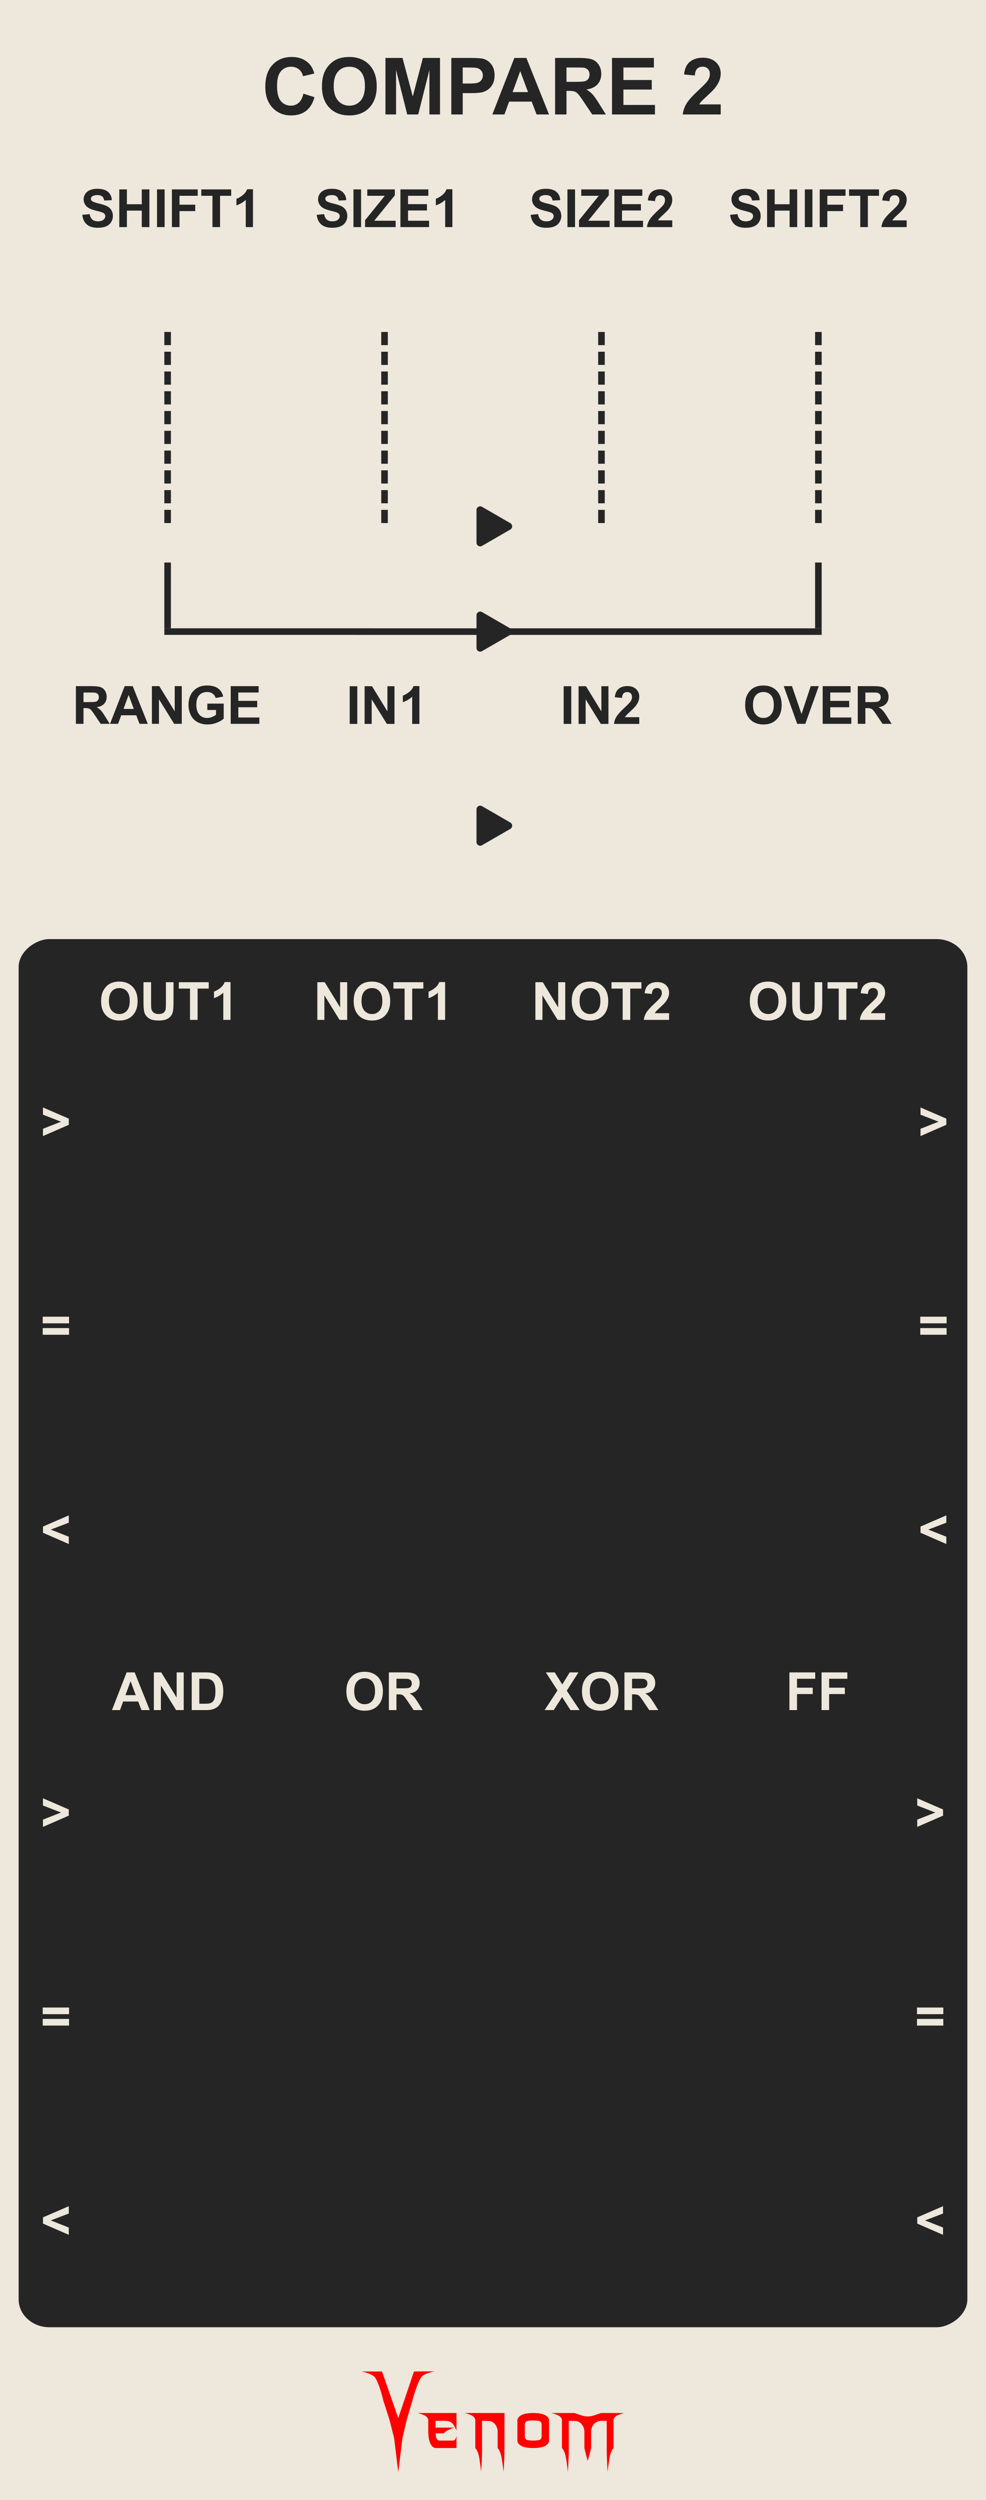 <?xml version="1.0" encoding="UTF-8" standalone="no"?>
<!-- Created with Inkscape (http://www.inkscape.org/) -->

<svg
   width="150"
   height="380"
   viewBox="0 0 396.875 1005.417"
   version="1.1"
   id="svg5"
   inkscape:version="1.1.1 (3bf5ae0d25, 2021-09-20)"
   sodipodi:docname="Compare2_Ivory.svg"
   xmlns:inkscape="http://www.inkscape.org/namespaces/inkscape"
   xmlns:sodipodi="http://sodipodi.sourceforge.net/DTD/sodipodi-0.dtd"
   xmlns="http://www.w3.org/2000/svg"
   xmlns:svg="http://www.w3.org/2000/svg">
  <sodipodi:namedview
     id="namedview7"
     pagecolor="#ffffff"
     bordercolor="#666666"
     borderopacity="1.0"
     inkscape:pageshadow="2"
     inkscape:pageopacity="0.0"
     inkscape:pagecheckerboard="0"
     inkscape:document-units="px"
     showgrid="true"
     scale-x="10"
     inkscape:showpageshadow="false"
     viewbox-x="0"
     showguides="false"
     objecttolerance="1"
     gridtolerance="1"
     guidetolerance="1"
     inkscape:zoom="2.2342105"
     inkscape:cx="63.557127"
     inkscape:cy="190"
     inkscape:window-width="1920"
     inkscape:window-height="1057"
     inkscape:window-x="1592"
     inkscape:window-y="-8"
     inkscape:window-maximized="1"
     inkscape:current-layer="layer5"
     units="px">
    <inkscape:grid
       type="xygrid"
       id="grid832"
       units="px"
       spacingx="2.646"
       spacingy="2.646"
       originx="0"
       empspacing="5"
       dotted="false"
       visible="false"
       enabled="true" />
    <inkscape:grid
       type="xygrid"
       id="grid15270"
       visible="false" />
  </sodipodi:namedview>
  <defs
     id="defs2" />
  <g
     inkscape:groupmode="layer"
     id="layer3"
     inkscape:label="Faceplate"
     style="display:inline">
    <rect
       style="display:inline;vector-effect:non-scaling-stroke;fill:#ede7dc;fill-opacity:1;stroke-width:0.187;-inkscape-stroke:hairline"
       id="rect910-6-1-4"
       width="396.875"
       height="1005.417"
       x="-1.1368684e-13"
       y="-1.7763568e-15" />
  </g>
  <g
     inkscape:groupmode="layer"
     id="layer4"
     inkscape:label="Brand"
     style="display:inline">
    <g
       id="g42796-0-7-2"
       transform="matrix(0.793,0,0,0.795,138.364,-19.618)"
       style="display:inline;fill:#ff0000;stroke-width:1.279">
      <g
         aria-label="enom"
         id="text4270-27-8-9-0"
         style="font-size:49.389px;line-height:1.25;font-family:'NECK ROMANCER';-inkscape-font-specification:'NECK ROMANCER, Normal';font-variant-ligatures:none;text-align:center;text-anchor:middle;fill:#ff0000;stroke-width:3.384">
        <path
           d="m 46.609,1249.244 q 0,1.158 0,3.425 3.183,0 9.453,0 -1.64,0.579 -2.99,1.206 -1.35,0.627 -2.363,1.688 -1.35,0 -4.051,0 0,1.495 0.434,2.556 0.386,1.109 1.833,1.109 2.267,0 6.801,0 0.482,-0.145 0.868,-0.627 0.338,-0.53 0.627,-1.736 0,2.026 0,6.125 -3.521,0 -10.563,0 -1.543,0 -2.653,-2.219 -1.109,-2.17 -1.109,-6.318 0,-1.978 0,-5.836 -0.386,-1.35 -1.881,-2.122 -1.495,-0.724 -3.569,-1.206 6.608,0 19.775,0 0,2.942 0,8.778 -1.206,-2.701 -2.219,-3.666 -1.013,-0.965 -2.701,-1.109 -0.916,-0.097 -2.17,-0.097 -1.206,0.048 -2.846,0.048 -0.241,0 -0.675,0 z"
           id="path42762-2-5-2"
           style="fill:#ff0000;stroke-width:3.384" />
        <path
           d="m 81.577,1245.289 q 0,5.884 0,17.701 0,3.087 -0.145,6.077 -0.096,3.039 -0.338,5.933 -0.386,-3.714 -0.965,-6.994 -0.531,-3.328 -2.026,-5.016 0,-2.99 0,-8.923 -0.241,-1.351 -0.723,-2.219 -0.482,-0.868 -1.061,-1.399 -1.109,-1.013 -2.412,-1.109 -1.35,-0.097 -2.267,-0.097 -0.482,0 -1.447,0 0,4.582 0,13.746 0,3.087 -0.096,6.077 -0.145,3.039 -0.386,5.933 -0.386,-3.714 -0.916,-6.994 -0.579,-3.328 -2.026,-5.016 0,-4.823 0,-14.373 -0.386,-1.35 -1.881,-2.122 -1.495,-0.724 -3.569,-1.206 6.752,0 20.257,0 z"
           id="path42764-5-7-3"
           style="fill:#ff0000;stroke-width:3.384" />
        <path
           d="m 104.197,1249.051 q 0,3.376 0,10.177 0,1.543 -1.929,2.653 -1.929,1.109 -6.077,1.109 -4.196,0 -6.125,-1.109 -1.929,-1.109 -1.929,-2.653 0,-3.376 0,-10.177 0,-1.543 1.929,-2.653 1.929,-1.109 6.125,-1.109 4.148,0 6.077,1.109 1.929,1.109 1.929,2.653 z m -3.762,7.91 q 0,-1.881 0,-5.643 0,-1.688 -1.254,-1.978 -1.206,-0.289 -2.99,-0.289 -1.833,0 -3.039,0.289 -1.254,0.289 -1.254,1.978 0,1.881 0,5.643 0,1.688 1.254,1.977 1.206,0.289 3.039,0.289 1.785,0 2.99,-0.289 1.254,-0.289 1.254,-1.977 z"
           id="path42766-8-9-0"
           style="fill:#ff0000;stroke-width:3.384" />
        <path
           d="m 142.348,1245.289 q -2.026,0.482 -3.521,1.206 -1.543,0.772 -1.881,2.122 0,4.775 0,14.373 -1.495,1.688 -2.026,5.016 -0.579,3.28 -0.965,6.994 -0.241,-2.894 -0.338,-5.933 -0.145,-2.99 -0.145,-6.077 0,-4.582 0,-13.746 -0.482,0 -1.399,0 -0.531,0 -1.158,0 -0.627,0 -1.302,0.145 -1.254,0.241 -2.412,1.206 -1.158,0.965 -1.64,3.473 0,2.99 0,8.923 -0.145,0.627 -0.289,1.109 -0.097,0.482 -0.193,0.82 -0.531,1.978 -0.386,1.351 0.193,-0.627 -0.289,1.158 -0.097,0.338 -0.241,0.868 -0.145,0.531 -0.338,1.302 -0.145,-0.675 -0.289,-1.206 -0.145,-0.482 -0.241,-0.82 -0.531,-2.026 -0.338,-1.302 0.193,0.772 -0.434,-1.688 -0.048,-0.289 -0.193,-0.724 -0.097,-0.386 -0.193,-0.868 0,-2.99 0,-8.923 -0.289,-1.351 -0.772,-2.219 -0.482,-0.868 -1.061,-1.399 -1.109,-1.013 -2.412,-1.109 -1.302,-0.097 -2.267,-0.097 -0.482,0 -1.399,0 0,4.582 0,13.746 0,3.087 -0.145,6.077 -0.097,3.039 -0.338,5.933 -0.386,-3.714 -0.965,-6.994 -0.531,-3.328 -2.026,-5.016 0,-4.823 0,-14.373 -0.386,-1.35 -1.881,-2.122 -1.495,-0.724 -3.569,-1.206 3.955,0 11.768,0 1.158,0.386 3.473,1.157 0.772,0.289 1.592,0.434 0.82,0.145 1.688,0.145 0.868,0 1.736,-0.145 0.82,-0.145 1.592,-0.434 1.158,-0.386 3.424,-1.157 3.955,0 11.768,0 z"
           id="path42768-1-5-9"
           style="fill:#ff0000;stroke-width:3.384" />
      </g>
      <g
         aria-label="V"
         transform="matrix(1.236,0,0,0.809,-497.881,123.486)"
         id="text4270-3-5-2-4-0-7"
         style="font-size:78.506px;line-height:1.25;font-family:Nosferotica;-inkscape-font-specification:'Nosferotica, Normal';font-variant-ligatures:none;text-align:center;text-anchor:middle;fill:#ff0000;stroke-width:4.184">
        <path
           d="m 431.65,1360.686 8.574,-0.102 c 0,0 -4.408,1.088 -5.599,3.728 -1.881,4.169 -3.642,14.663 -3.642,14.663 l -2.233,11.519 -1.833,11.831 -1.718,21.311 -1.695,-21.311 -1.922,-11.521 -2.501,-11.829 c 0,0 -1.52,-10.287 -3.383,-14.483 -1.145,-2.579 -5.634,-3.806 -5.634,-3.806 h 8.466 l 6.669,29.157 z"
           id="path30410-2-3-0"
           sodipodi:nodetypes="ccscccccccscccc"
           style="fill:#ff0000;stroke-width:4.184" />
      </g>
    </g>
  </g>
  <g
     inkscape:groupmode="layer"
     id="layer5"
     inkscape:label="Solid"
     style="display:inline">
    <g
       aria-label="RANGE"
       id="text6173"
       style="font-weight:bold;font-size:21.167px;line-height:1.25;font-family:Arial;-inkscape-font-specification:'Arial, Bold';font-variant-ligatures:none;text-align:center;text-anchor:middle;display:inline;fill:#252525;stroke-width:2.646">
      <path
         d="m 30.551,291.085 v -15.152 h 6.439 q 2.429,0 3.524,0.413 1.106,0.403 1.767,1.447 0.661,1.044 0.661,2.387 0,1.705 -1.003,2.822 -1.003,1.106 -2.997,1.395 0.992,0.579 1.633,1.271 0.651,0.692 1.747,2.46 l 1.85,2.956 h -3.659 l -2.212,-3.297 q -1.178,-1.767 -1.612,-2.222 -0.434,-0.465 -0.92,-0.63 -0.486,-0.176 -1.54,-0.176 h -0.62 v 6.325 z m 3.059,-8.744 h 2.263 q 2.201,0 2.749,-0.186 0.548,-0.186 0.858,-0.641 0.31,-0.455 0.31,-1.137 0,-0.765 -0.413,-1.23 -0.403,-0.475 -1.147,-0.599 -0.372,-0.052 -2.232,-0.052 h -2.387 z"
         id="path12571" />
      <path
         d="M 59.49,291.085 H 56.162 l -1.323,-3.442 h -6.056 l -1.251,3.442 h -3.245 l 5.901,-15.152 h 3.235 z m -5.633,-5.994 -2.088,-5.622 -2.046,5.622 z"
         id="path12573" />
      <path
         d="m 61.144,291.085 v -15.152 h 2.977 l 6.201,10.118 v -10.118 h 2.842 v 15.152 h -3.07 l -6.108,-9.881 v 9.881 z"
         id="path12575" />
      <path
         d="m 83.448,285.514 v -2.553 h 6.594 v 6.036 q -0.961,0.93 -2.791,1.643 -1.819,0.703 -3.69,0.703 -2.377,0 -4.144,-0.992 -1.767,-1.003 -2.656,-2.853 -0.889,-1.86 -0.889,-4.041 0,-2.367 0.992,-4.206 0.992,-1.84 2.904,-2.822 1.457,-0.754 3.628,-0.754 2.822,0 4.403,1.189 1.592,1.178 2.046,3.266 l -3.039,0.568 q -0.32,-1.116 -1.209,-1.757 -0.879,-0.651 -2.201,-0.651 -2.005,0 -3.194,1.271 -1.178,1.271 -1.178,3.772 0,2.698 1.199,4.051 1.199,1.344 3.142,1.344 0.961,0 1.922,-0.372 0.972,-0.382 1.664,-0.92 v -1.922 z"
         id="path12577" />
      <path
         d="m 92.863,291.085 v -15.152 h 11.234 v 2.563 h -8.175 v 3.359 h 7.607 v 2.553 h -7.607 v 4.124 h 8.465 v 2.553 z"
         id="path12579" />
    </g>
    <rect
       style="display:inline;vector-effect:non-scaling-stroke;fill:#252525;fill-opacity:1;stroke-width:0.026;-inkscape-stroke:hairline"
       id="rect76101-3-4-0"
       width="558.239"
       height="381.865"
       x="-935.895"
       y="7.505"
       ry="12.392"
       rx="11.207"
       transform="rotate(-90)" />
    <g
       aria-label="IN1"
       id="text5081-82-7-8-5"
       style="font-weight:bold;font-size:21.167px;line-height:1.25;font-family:Arial;-inkscape-font-specification:'Arial, Bold';font-variant-ligatures:none;text-align:center;text-anchor:middle;display:inline;fill:#252525;stroke-width:2.646"
       transform="translate(0,5.292)">
      <path
         d="m 140.757,285.824 v -15.152 h 3.059 v 15.152 z"
         id="path48954" />
      <path
         d="m 146.762,285.824 v -15.152 h 2.977 l 6.201,10.118 v -10.118 h 2.842 v 15.152 h -3.07 l -6.108,-9.881 v 9.881 z"
         id="path48956" />
      <path
         d="m 168.807,285.824 h -2.904 v -10.945 q -1.592,1.488 -3.752,2.201 v -2.635 q 1.137,-0.372 2.47,-1.406 1.333,-1.044 1.829,-2.429 h 2.356 z"
         id="path48958" />
    </g>
    <g
       aria-label="IN2"
       id="text5081-82-7-8-5-5"
       style="font-weight:bold;font-size:21.167px;line-height:1.25;font-family:Arial;-inkscape-font-specification:'Arial, Bold';font-variant-ligatures:none;text-align:center;text-anchor:middle;display:inline;fill:#252525;stroke-width:2.646"
       transform="translate(0,5.292)">
      <path
         d="m 226.881,285.824 v -15.152 h 3.059 v 15.152 z"
         id="path48961" />
      <path
         d="m 232.885,285.824 v -15.152 h 2.977 l 6.201,10.118 v -10.118 h 2.842 v 15.152 h -3.07 l -6.108,-9.881 v 9.881 z"
         id="path48963" />
      <path
         d="m 257.308,283.126 v 2.698 h -10.18 q 0.165,-1.53 0.992,-2.894 0.827,-1.375 3.266,-3.638 1.964,-1.829 2.408,-2.48 0.599,-0.899 0.599,-1.778 0,-0.972 -0.527,-1.488 -0.517,-0.527 -1.437,-0.527 -0.91,0 -1.447,0.548 -0.537,0.548 -0.62,1.819 l -2.894,-0.289 q 0.258,-2.398 1.623,-3.442 1.364,-1.044 3.411,-1.044 2.243,0 3.524,1.209 1.282,1.209 1.282,3.008 0,1.023 -0.372,1.953 -0.362,0.92 -1.158,1.933 -0.527,0.672 -1.902,1.933 -1.375,1.261 -1.747,1.674 -0.362,0.413 -0.589,0.806 z"
         id="path48965" />
    </g>
    <g
       aria-label="OVER"
       id="text5081-82-7-8-5-5-3"
       style="font-weight:bold;font-size:21.167px;line-height:1.25;font-family:Arial;-inkscape-font-specification:'Arial, Bold';font-variant-ligatures:none;text-align:center;text-anchor:middle;display:inline;fill:#252525;stroke-width:2.646"
       transform="translate(0,5.292)">
      <path
         d="m 299.93,278.31 q 0,-2.315 0.692,-3.886 0.517,-1.158 1.406,-2.077 0.899,-0.92 1.964,-1.364 1.416,-0.599 3.266,-0.599 3.349,0 5.354,2.077 2.015,2.077 2.015,5.777 0,3.669 -1.995,5.746 -1.995,2.067 -5.333,2.067 -3.38,0 -5.374,-2.057 -1.995,-2.067 -1.995,-5.684 z m 3.152,-0.103 q 0,2.573 1.189,3.907 1.189,1.323 3.018,1.323 1.829,0 2.997,-1.313 1.178,-1.323 1.178,-3.958 0,-2.604 -1.147,-3.886 -1.137,-1.282 -3.028,-1.282 -1.891,0 -3.049,1.302 -1.158,1.292 -1.158,3.907 z"
         id="path48968" />
      <path
         d="m 320.88,285.793 -5.416,-15.152 h 3.318 l 3.834,11.214 3.71,-11.214 h 3.245 l -5.426,15.152 z"
         id="path48970" />
      <path
         d="m 331.133,285.793 v -15.152 h 11.234 v 2.563 h -8.175 v 3.359 h 7.607 v 2.553 h -7.607 v 4.124 h 8.465 v 2.553 z"
         id="path48972" />
      <path
         d="m 345.261,285.793 v -15.152 h 6.439 q 2.429,0 3.524,0.413 1.106,0.403 1.767,1.447 0.661,1.044 0.661,2.387 0,1.705 -1.003,2.822 -1.003,1.106 -2.997,1.395 0.992,0.579 1.633,1.271 0.651,0.692 1.747,2.46 l 1.85,2.956 h -3.659 l -2.212,-3.297 q -1.178,-1.767 -1.612,-2.222 -0.434,-0.465 -0.92,-0.63 -0.486,-0.176 -1.54,-0.176 h -0.62 v 6.325 z m 3.059,-8.744 h 2.263 q 2.201,0 2.749,-0.186 0.548,-0.186 0.858,-0.641 0.31,-0.455 0.31,-1.137 0,-0.765 -0.413,-1.23 -0.403,-0.475 -1.147,-0.599 -0.372,-0.052 -2.232,-0.052 h -2.387 z"
         id="path48974" />
    </g>
    <g
       aria-label="SHIFT1"
       id="text5081-82-7-8-5-5-3-3"
       style="font-weight:bold;font-size:21.167px;line-height:1.25;font-family:Arial;-inkscape-font-specification:'Arial, Bold';font-variant-ligatures:none;text-align:center;text-anchor:middle;display:inline;fill:#252525;stroke-width:2.646"
       transform="translate(0,5.292)">
      <path
         d="m 33.115,81.103 2.977,-0.289 q 0.269,1.499 1.085,2.201 0.827,0.703 2.222,0.703 1.478,0 2.222,-0.62 0.754,-0.63 0.754,-1.468 0,-0.537 -0.32,-0.91 -0.31,-0.382 -1.096,-0.661 -0.537,-0.186 -2.449,-0.661 -2.46,-0.61 -3.452,-1.499 -1.395,-1.251 -1.395,-3.049 0,-1.158 0.651,-2.16 0.661,-1.013 1.891,-1.54 1.24,-0.527 2.987,-0.527 2.853,0 4.289,1.251 1.447,1.251 1.519,3.338 l -3.059,0.134 q -0.196,-1.168 -0.847,-1.674 -0.641,-0.517 -1.933,-0.517 -1.333,0 -2.088,0.548 -0.486,0.351 -0.486,0.941 0,0.537 0.455,0.92 0.579,0.486 2.811,1.013 2.232,0.527 3.297,1.096 1.075,0.558 1.674,1.54 0.61,0.972 0.61,2.408 0,1.302 -0.723,2.439 -0.723,1.137 -2.046,1.695 -1.323,0.548 -3.297,0.548 -2.873,0 -4.413,-1.323 -1.54,-1.333 -1.84,-3.876 z"
         id="path48884" />
      <path
         d="M 48.018,86.033 V 70.881 h 3.059 v 5.963 h 5.994 v -5.963 h 3.059 v 15.152 h -3.059 v -6.625 h -5.994 v 6.625 z"
         id="path48886" />
      <path
         d="M 63.201,86.033 V 70.881 h 3.059 v 15.152 z"
         id="path48888" />
      <path
         d="M 69.195,86.033 V 70.881 h 10.387 v 2.563 h -7.328 v 3.586 h 6.325 v 2.563 h -6.325 v 6.439 z"
         id="path48890" />
      <path
         d="M 85.515,86.033 V 73.444 h -4.496 v -2.563 h 12.041 v 2.563 h -4.486 v 12.588 z"
         id="path48892" />
      <path
         d="M 101.824,86.033 H 98.92 V 75.087 q -1.592,1.488 -3.752,2.201 v -2.636 q 1.137,-0.372 2.47,-1.406 1.333,-1.044 1.829,-2.429 h 2.356 z"
         id="path48894" />
    </g>
    <g
       aria-label="SIZE1"
       id="text5081-82-7-8-5-5-3-3-0"
       style="font-weight:bold;font-size:21.167px;line-height:1.25;font-family:Arial;-inkscape-font-specification:'Arial, Bold';font-variant-ligatures:none;text-align:center;text-anchor:middle;display:inline;fill:#252525;stroke-width:2.646"
       transform="translate(0,5.292)">
      <path
         d="m 127.476,81.103 2.977,-0.289 q 0.269,1.499 1.085,2.201 0.827,0.703 2.222,0.703 1.478,0 2.222,-0.62 0.754,-0.63 0.754,-1.468 0,-0.537 -0.32,-0.91 -0.31,-0.382 -1.096,-0.661 -0.537,-0.186 -2.449,-0.661 -2.46,-0.61 -3.452,-1.499 -1.395,-1.251 -1.395,-3.049 0,-1.158 0.651,-2.16 0.661,-1.013 1.891,-1.54 1.24,-0.527 2.987,-0.527 2.853,0 4.289,1.251 1.447,1.251 1.519,3.338 l -3.059,0.134 q -0.196,-1.168 -0.847,-1.674 -0.641,-0.517 -1.933,-0.517 -1.333,0 -2.088,0.548 -0.486,0.351 -0.486,0.941 0,0.537 0.455,0.92 0.579,0.486 2.811,1.013 2.232,0.527 3.297,1.096 1.075,0.558 1.674,1.54 0.61,0.972 0.61,2.408 0,1.302 -0.723,2.439 -0.723,1.137 -2.046,1.695 -1.323,0.548 -3.297,0.548 -2.873,0 -4.413,-1.323 -1.54,-1.333 -1.84,-3.876 z"
         id="path48897" />
      <path
         d="M 142.276,86.033 V 70.881 h 3.059 v 15.152 z"
         id="path48899" />
      <path
         d="m 146.937,86.033 v -2.76 l 7.958,-9.829 h -7.059 v -2.563 h 11.09 v 2.377 l -8.299,10.222 h 8.62 v 2.553 z"
         id="path48901" />
      <path
         d="M 161.179,86.033 V 70.881 h 11.234 v 2.563 h -8.175 v 3.359 h 7.607 v 2.553 h -7.607 v 4.124 h 8.465 v 2.553 z"
         id="path48903" />
      <path
         d="m 182.088,86.033 h -2.904 V 75.087 q -1.592,1.488 -3.752,2.201 v -2.636 q 1.137,-0.372 2.47,-1.406 1.333,-1.044 1.829,-2.429 h 2.356 z"
         id="path48905" />
    </g>
    <g
       aria-label="SIZE2"
       id="text5081-82-7-8-5-5-3-3-5"
       style="font-weight:bold;font-size:21.167px;line-height:1.25;font-family:Arial;-inkscape-font-specification:'Arial, Bold';font-variant-ligatures:none;text-align:center;text-anchor:middle;display:inline;fill:#252525;stroke-width:2.646"
       transform="translate(0,5.292)">
      <path
         d="m 213.6,81.103 2.977,-0.289 q 0.269,1.499 1.085,2.201 0.827,0.703 2.222,0.703 1.478,0 2.222,-0.62 0.754,-0.63 0.754,-1.468 0,-0.537 -0.32,-0.91 -0.31,-0.382 -1.096,-0.661 -0.537,-0.186 -2.449,-0.661 -2.46,-0.61 -3.452,-1.499 -1.395,-1.251 -1.395,-3.049 0,-1.158 0.651,-2.16 0.661,-1.013 1.891,-1.54 1.24,-0.527 2.987,-0.527 2.853,0 4.289,1.251 1.447,1.251 1.519,3.338 l -3.059,0.134 q -0.196,-1.168 -0.848,-1.674 -0.641,-0.517 -1.933,-0.517 -1.333,0 -2.088,0.548 -0.486,0.351 -0.486,0.941 0,0.537 0.455,0.92 0.579,0.486 2.811,1.013 2.232,0.527 3.297,1.096 1.075,0.558 1.674,1.54 0.61,0.972 0.61,2.408 0,1.302 -0.723,2.439 -0.723,1.137 -2.046,1.695 -1.323,0.548 -3.297,0.548 -2.873,0 -4.413,-1.323 -1.54,-1.333 -1.84,-3.876 z"
         id="path48908" />
      <path
         d="M 228.4,86.033 V 70.881 h 3.059 v 15.152 z"
         id="path48910" />
      <path
         d="m 233.061,86.033 v -2.76 l 7.958,-9.829 h -7.059 v -2.563 h 11.09 v 2.377 l -8.299,10.222 h 8.62 v 2.553 z"
         id="path48912" />
      <path
         d="M 247.303,86.033 V 70.881 h 11.234 v 2.563 h -8.175 v 3.359 h 7.607 v 2.553 h -7.607 v 4.124 h 8.465 v 2.553 z"
         id="path48914" />
      <path
         d="m 270.589,83.335 v 2.698 h -10.18 q 0.165,-1.53 0.992,-2.894 0.827,-1.375 3.266,-3.638 1.964,-1.829 2.408,-2.48 0.599,-0.899 0.599,-1.778 0,-0.972 -0.527,-1.488 -0.517,-0.527 -1.437,-0.527 -0.909,0 -1.447,0.548 -0.537,0.548 -0.62,1.819 l -2.894,-0.289 q 0.258,-2.398 1.623,-3.442 1.364,-1.044 3.411,-1.044 2.243,0 3.524,1.209 1.282,1.209 1.282,3.008 0,1.023 -0.372,1.953 -0.362,0.92 -1.158,1.933 -0.527,0.672 -1.902,1.933 -1.375,1.261 -1.747,1.674 -0.362,0.413 -0.589,0.806 z"
         id="path48916" />
    </g>
    <g
       aria-label="SHIFT2"
       id="text5081-82-7-8-5-5-3-3-8"
       style="font-weight:bold;font-size:21.167px;line-height:1.25;font-family:Arial;-inkscape-font-specification:'Arial, Bold';font-variant-ligatures:none;text-align:center;text-anchor:middle;display:inline;fill:#252525;stroke-width:2.646"
       transform="translate(0,5.292)">
      <path
         d="m 293.864,81.103 2.977,-0.289 q 0.269,1.499 1.085,2.201 0.827,0.703 2.222,0.703 1.478,0 2.222,-0.62 0.754,-0.63 0.754,-1.468 0,-0.537 -0.32,-0.91 -0.31,-0.382 -1.096,-0.661 -0.537,-0.186 -2.449,-0.661 -2.46,-0.61 -3.452,-1.499 -1.395,-1.251 -1.395,-3.049 0,-1.158 0.651,-2.16 0.661,-1.013 1.891,-1.54 1.24,-0.527 2.987,-0.527 2.853,0 4.289,1.251 1.447,1.251 1.519,3.338 l -3.059,0.134 q -0.196,-1.168 -0.848,-1.674 -0.641,-0.517 -1.933,-0.517 -1.333,0 -2.088,0.548 -0.486,0.351 -0.486,0.941 0,0.537 0.455,0.92 0.579,0.486 2.811,1.013 2.232,0.527 3.297,1.096 1.075,0.558 1.674,1.54 0.61,0.972 0.61,2.408 0,1.302 -0.723,2.439 -0.723,1.137 -2.046,1.695 -1.323,0.548 -3.297,0.548 -2.873,0 -4.413,-1.323 -1.54,-1.333 -1.84,-3.876 z"
         id="path48919" />
      <path
         d="M 308.767,86.033 V 70.881 h 3.059 v 5.963 h 5.994 v -5.963 h 3.059 v 15.152 h -3.059 v -6.625 h -5.994 v 6.625 z"
         id="path48921" />
      <path
         d="M 323.95,86.033 V 70.881 h 3.059 v 15.152 z"
         id="path48923" />
      <path
         d="M 329.944,86.033 V 70.881 h 10.387 v 2.563 h -7.328 v 3.586 h 6.325 v 2.563 h -6.325 v 6.439 z"
         id="path48925" />
      <path
         d="M 346.264,86.033 V 73.444 h -4.496 v -2.563 h 12.041 v 2.563 h -4.486 v 12.588 z"
         id="path48927" />
      <path
         d="m 364.95,83.335 v 2.698 h -10.18 q 0.165,-1.53 0.992,-2.894 0.827,-1.375 3.266,-3.638 1.964,-1.829 2.408,-2.48 0.599,-0.899 0.599,-1.778 0,-0.972 -0.527,-1.488 -0.517,-0.527 -1.437,-0.527 -0.909,0 -1.447,0.548 -0.537,0.548 -0.62,1.819 l -2.894,-0.289 q 0.258,-2.398 1.623,-3.442 1.364,-1.044 3.411,-1.044 2.243,0 3.524,1.209 1.282,1.209 1.282,3.008 0,1.023 -0.372,1.953 -0.362,0.92 -1.158,1.933 -0.527,0.672 -1.902,1.933 -1.375,1.261 -1.747,1.674 -0.362,0.413 -0.589,0.806 z"
         id="path48929" />
    </g>
    <path
       d="m 205.41,330.775 -11.396,-6.58 a 1.476,1.476 0 0 0 -2.214,1.278 v 13.159 a 1.476,1.476 0 0 0 2.214,1.278 l 11.396,-6.58 a 1.476,1.476 0 0 0 0,-2.556 z"
       fill="#1f1f1f"
       id="path26-0"
       style="display:inline;fill:#252525;fill-opacity:1;stroke-width:2.646" />
    <g
       id="g4617"
       style="display:inline;fill:#252525;fill-opacity:1"
       transform="translate(0,5.292)">
      <path
         d="m 205.41,247.432 -11.396,-6.58 a 1.476,1.476 0 0 0 -2.214,1.278 v 13.159 a 1.476,1.476 0 0 0 2.214,1.278 l 11.396,-6.58 a 1.476,1.476 0 0 0 0,-2.556 z"
         fill="#1f1f1f"
         id="path26-4"
         style="display:inline;fill:#252525;fill-opacity:1;stroke-width:2.646" />
      <path
         style="color:#000000;display:inline;fill:#252525;fill-opacity:1;-inkscape-stroke:none"
         d="m 66.146,247.377 v 2.646 l 264.582,0.008 v -2.646 z"
         id="path3891" />
      <path
         style="color:#000000;fill:#252525;fill-opacity:1;-inkscape-stroke:none"
         d="m 66.146,220.928 v 26.457 h 2.645 l 0.002,-26.457 z"
         id="path1270-8-2-5-8-1-9-2" />
      <path
         style="color:#000000;fill:#252525;fill-opacity:1;-inkscape-stroke:none"
         d="m 328.084,220.928 v 26.457 h 2.645 l 0.002,-26.457 z"
         id="path1270-8-2-5-8-1-9-2-5" />
    </g>
    <path
       d="m 205.41,210.39 -11.396,-6.58 a 1.476,1.476 0 0 0 -2.214,1.278 v 13.159 a 1.476,1.476 0 0 0 2.214,1.278 l 11.396,-6.58 a 1.476,1.476 0 0 0 0,-2.556 z"
       fill="#1f1f1f"
       id="path26"
       style="display:inline;fill:#252525;fill-opacity:1;stroke-width:2.646" />
    <path
       style="color:#000000;display:inline;fill:#252525;stroke-dasharray:5.3, 2.65;-inkscape-stroke:none"
       d="m 328.082,133.494 v 5.299 h 2.65 v -5.299 z m 0,7.949 v 5.301 h 2.65 v -5.301 z m 0,7.951 v 5.299 h 2.65 v -5.299 z m 0,7.949 v 5.301 h 2.65 v -5.301 z m 0,7.951 v 5.299 h 2.65 v -5.299 z m 0,7.949 v 5.301 h 2.65 v -5.301 z m 0,7.949 v 5.301 h 2.65 v -5.301 z m 0,7.951 v 5.299 h 2.648 l 0.002,-5.299 z m 0,7.949 v 5.301 h 2.648 v -5.301 z m 0,7.951 v 5.299 h 2.648 v -5.299 z"
       id="path1270-8-2-5-8-1" />
    <path
       style="color:#000000;display:inline;fill:#252525;stroke-dasharray:5.3, 2.65;-inkscape-stroke:none"
       d="m 240.77,133.494 v 5.299 h 2.65 v -5.299 z m 0,7.949 v 5.301 h 2.65 v -5.301 z m 0,7.951 v 5.299 h 2.65 v -5.299 z m 0,7.949 v 5.301 h 2.65 v -5.301 z m 0,7.951 v 5.299 h 2.65 v -5.299 z m 0,7.949 v 5.301 h 2.65 v -5.301 z m 0,7.949 v 5.301 h 2.65 v -5.301 z m 0,7.951 v 5.299 h 2.648 l 0.002,-5.299 z m 0,7.949 v 5.301 h 2.648 v -5.301 z m 0,7.951 v 5.299 h 2.648 v -5.299 z"
       id="path1270-8-2-5-8-1-7" />
    <path
       style="color:#000000;display:inline;fill:#252525;stroke-dasharray:5.3, 2.65;-inkscape-stroke:none"
       d="m 153.457,133.494 v 5.299 h 2.65 v -5.299 z m 0,7.949 v 5.301 h 2.65 v -5.301 z m 0,7.951 v 5.299 h 2.65 v -5.299 z m 0,7.949 v 5.301 h 2.65 v -5.301 z m 0,7.951 v 5.299 h 2.65 v -5.299 z m 0,7.949 v 5.301 h 2.65 v -5.301 z m 0,7.949 v 5.301 h 2.65 v -5.301 z m 0,7.951 v 5.299 h 2.648 l 0.002,-5.299 z m 0,7.949 v 5.301 h 2.648 v -5.301 z m 0,7.951 v 5.299 h 2.648 v -5.299 z"
       id="path1270-8-2-5-8-1-5" />
    <path
       style="color:#000000;display:inline;fill:#252525;stroke-dasharray:5.3, 2.65;-inkscape-stroke:none"
       d="m 66.145,133.494 v 5.299 h 2.65 v -5.299 z m 0,7.949 v 5.301 h 2.65 v -5.301 z m 0,7.951 v 5.299 h 2.65 v -5.299 z m 0,7.949 v 5.301 h 2.65 v -5.301 z m 0,7.951 v 5.299 h 2.65 v -5.299 z m 0,7.949 v 5.301 h 2.65 v -5.301 z m 0,7.949 v 5.301 h 2.65 v -5.301 z m 0,7.951 v 5.299 h 2.648 l 0.002,-5.299 z m 0,7.949 v 5.301 h 2.648 v -5.301 z m 0,7.951 v 5.299 h 2.648 v -5.299 z"
       id="path1270-8-2-5-8-1-9" />
    <g
       aria-label="COMPARE 2"
       id="text6290"
       style="font-weight:bold;font-size:31.75px;line-height:1.25;font-family:Arial;-inkscape-font-specification:'Arial, Bold';font-variant-ligatures:none;text-align:center;text-anchor:middle;display:inline;fill:#252525;stroke-width:2.646">
      <path
         d="m 122.132,37.672 4.449,1.411 q -1.023,3.721 -3.411,5.535 -2.372,1.798 -6.031,1.798 -4.527,0 -7.441,-3.085 -2.915,-3.101 -2.915,-8.465 0,-5.674 2.93,-8.806 2.93,-3.147 7.705,-3.147 4.17,0 6.775,2.465 1.55,1.457 2.325,4.186 l -4.542,1.085 q -0.403,-1.767 -1.69,-2.791 -1.271,-1.023 -3.101,-1.023 -2.527,0 -4.108,1.814 -1.566,1.814 -1.566,5.876 0,4.31 1.55,6.139 1.55,1.829 4.031,1.829 1.829,0 3.147,-1.163 1.318,-1.163 1.891,-3.659 z"
         id="path48932" />
      <path
         d="m 129.589,34.804 q 0,-3.473 1.039,-5.829 0.775,-1.736 2.108,-3.116 1.349,-1.38 2.946,-2.046 2.124,-0.899 4.899,-0.899 5.023,0 8.031,3.116 3.023,3.116 3.023,8.666 0,5.504 -2.992,8.62 -2.992,3.101 -8,3.101 -5.069,0 -8.062,-3.085 -2.992,-3.101 -2.992,-8.527 z m 4.728,-0.155 q 0,3.86 1.783,5.86 1.783,1.984 4.527,1.984 2.744,0 4.496,-1.969 1.767,-1.984 1.767,-5.938 0,-3.907 -1.721,-5.829 -1.705,-1.922 -4.542,-1.922 -2.837,0 -4.573,1.953 -1.736,1.938 -1.736,5.86 z"
         id="path48934" />
      <path
         d="M 155.153,46.028 V 23.301 h 6.868 l 4.124,15.503 4.077,-15.503 h 6.883 v 22.727 h -4.263 V 28.138 l -4.511,17.89 h -4.418 l -4.496,-17.89 v 17.89 z"
         id="path48936" />
      <path
         d="M 181.663,46.028 V 23.301 h 7.364 q 4.186,0 5.457,0.341 1.953,0.512 3.271,2.232 1.318,1.705 1.318,4.418 0,2.093 -0.76,3.519 -0.76,1.426 -1.938,2.248 -1.163,0.806 -2.372,1.07 -1.643,0.326 -4.759,0.326 h -2.992 v 8.573 z m 4.589,-18.883 v 6.449 h 2.511 q 2.713,0 3.628,-0.357 0.915,-0.357 1.426,-1.116 0.527,-0.76 0.527,-1.767 0,-1.24 -0.729,-2.046 -0.729,-0.806 -1.845,-1.008 -0.822,-0.155 -3.302,-0.155 z"
         id="path48938" />
      <path
         d="m 220.979,46.028 h -4.992 l -1.984,-5.162 h -9.085 l -1.876,5.162 h -4.868 l 8.852,-22.727 h 4.852 z m -8.449,-8.992 -3.132,-8.434 -3.07,8.434 z"
         id="path48940" />
      <path
         d="M 223.428,46.028 V 23.301 h 9.658 q 3.643,0 5.287,0.62 1.659,0.605 2.651,2.17 0.992,1.566 0.992,3.581 0,2.558 -1.504,4.232 -1.504,1.659 -4.496,2.093 1.488,0.868 2.449,1.907 0.977,1.039 2.62,3.69 l 2.775,4.434 h -5.488 l -3.318,-4.945 q -1.767,-2.651 -2.418,-3.333 -0.651,-0.698 -1.38,-0.946 -0.729,-0.264 -2.31,-0.264 h -0.93 v 9.488 z m 4.589,-13.115 h 3.395 q 3.302,0 4.124,-0.279 0.822,-0.279 1.287,-0.961 0.465,-0.682 0.465,-1.705 0,-1.147 -0.62,-1.845 -0.605,-0.713 -1.721,-0.899 -0.558,-0.078 -3.349,-0.078 h -3.581 z"
         id="path48942" />
      <path
         d="M 246.342,46.028 V 23.301 h 16.852 v 3.845 h -12.263 v 5.038 h 11.41 v 3.829 H 250.93 V 42.199 h 12.697 v 3.829 z"
         id="path48944" />
      <path
         d="m 290.091,41.982 v 4.046 h -15.27 q 0.248,-2.294 1.488,-4.341 1.24,-2.062 4.899,-5.457 2.946,-2.744 3.612,-3.721 0.899,-1.349 0.899,-2.667 0,-1.457 -0.791,-2.232 -0.775,-0.791 -2.155,-0.791 -1.364,0 -2.17,0.822 -0.806,0.822 -0.93,2.729 l -4.341,-0.434 q 0.388,-3.597 2.434,-5.162 2.046,-1.566 5.116,-1.566 3.364,0 5.287,1.814 1.922,1.814 1.922,4.511 0,1.535 -0.558,2.93 -0.543,1.38 -1.736,2.899 -0.791,1.008 -2.853,2.899 -2.062,1.891 -2.62,2.511 -0.543,0.62 -0.884,1.209 z"
         id="path48946" />
    </g>
  </g>
  <g
     inkscape:groupmode="layer"
     id="layer7"
     inkscape:label="Alternate Solid"
     style="display:inline" />
  <g
     inkscape:groupmode="layer"
     id="layer6"
     inkscape:label="Line"
     style="display:inline" />
  <g
     inkscape:groupmode="layer"
     id="layer1"
     inkscape:label="Inverse Solid"
     style="display:inline">
    <g
       aria-label="="
       id="text5081-2"
       style="font-weight:bold;font-size:21.167px;line-height:1.25;font-family:Arial;-inkscape-font-specification:'Arial, Bold';font-variant-ligatures:none;text-align:center;text-anchor:middle;display:inline;fill:#ede7dc;stroke-width:2.646"
       transform="translate(0,5.292)">
      <path
         d="m 17.198,526.882 v -2.667 h 10.594 v 2.667 z m 0,4.589 v -2.677 h 10.594 v 2.677 z"
         id="path49091" />
    </g>
    <g
       aria-label="&lt;"
       id="text5081-2-8"
       style="font-weight:bold;font-size:21.167px;line-height:1.25;font-family:Arial;-inkscape-font-specification:'Arial, Bold';font-variant-ligatures:none;text-align:center;text-anchor:middle;display:inline;fill:#ede7dc;stroke-width:2.646"
       transform="translate(0,5.292)">
      <path
         d="m 27.688,615.621 -10.387,-4.517 v -2.501 l 10.387,-4.496 v 2.946 l -7.245,2.77 7.245,2.873 z"
         id="path49094" />
    </g>
    <g
       aria-label="&gt;"
       id="text5081"
       style="font-weight:bold;font-size:21.167px;line-height:1.25;font-family:Arial;-inkscape-font-specification:'Arial, Bold';font-variant-ligatures:none;text-align:center;text-anchor:middle;display:inline;fill:#ede7dc;stroke-width:2.646"
       transform="translate(0,5.292)">
      <path
         d="m 17.296,451.574 v -2.925 l 7.255,-2.853 -7.255,-2.822 v -2.904 l 10.397,4.496 v 2.48 z"
         id="path49097" />
    </g>
    <g
       aria-label="&gt;"
       id="text5081-9"
       style="font-weight:bold;font-size:21.167px;line-height:1.25;font-family:Arial;-inkscape-font-specification:'Arial, Bold';font-variant-ligatures:none;text-align:center;text-anchor:middle;display:inline;fill:#ede7dc;stroke-width:2.646"
       transform="translate(0,5.292)">
      <path
         d="m 17.296,729.387 v -2.925 l 7.255,-2.853 -7.255,-2.822 v -2.904 l 10.397,4.496 v 2.48 z"
         id="path49100" />
    </g>
    <g
       aria-label="="
       id="text5081-2-1"
       style="font-weight:bold;font-size:21.167px;line-height:1.25;font-family:Arial;-inkscape-font-specification:'Arial, Bold';font-variant-ligatures:none;text-align:center;text-anchor:middle;display:inline;fill:#ede7dc;stroke-width:2.646"
       transform="translate(0,5.292)">
      <path
         d="m 17.198,804.695 v -2.667 h 10.594 v 2.667 z m 0,4.589 v -2.677 h 10.594 v 2.677 z"
         id="path49103" />
    </g>
    <g
       aria-label="&lt;"
       id="text5081-2-8-8"
       style="font-weight:bold;font-size:21.167px;line-height:1.25;font-family:Arial;-inkscape-font-specification:'Arial, Bold';font-variant-ligatures:none;text-align:center;text-anchor:middle;display:inline;fill:#ede7dc;stroke-width:2.646"
       transform="translate(0,5.292)">
      <path
         d="M 27.688,893.433 17.301,888.917 v -2.501 l 10.387,-4.496 v 2.946 l -7.245,2.77 7.245,2.873 z"
         id="path49106" />
    </g>
    <g
       aria-label="="
       id="text5081-2-84"
       style="font-weight:bold;font-size:21.167px;line-height:1.25;font-family:Arial;-inkscape-font-specification:'Arial, Bold';font-variant-ligatures:none;text-align:center;text-anchor:middle;display:inline;fill:#ede7dc;stroke-width:2.646"
       transform="translate(0,5.292)">
      <path
         d="m 370.417,526.882 v -2.667 h 10.594 v 2.667 z m 0,4.589 v -2.677 h 10.594 v 2.677 z"
         id="path49127" />
    </g>
    <g
       aria-label="&lt;"
       id="text5081-2-8-6"
       style="font-weight:bold;font-size:21.167px;line-height:1.25;font-family:Arial;-inkscape-font-specification:'Arial, Bold';font-variant-ligatures:none;text-align:center;text-anchor:middle;display:inline;fill:#ede7dc;stroke-width:2.646"
       transform="translate(0,5.292)">
      <path
         d="m 380.907,615.621 -10.387,-4.517 v -2.501 l 10.387,-4.496 v 2.946 l -7.245,2.77 7.245,2.873 z"
         id="path49130" />
    </g>
    <g
       aria-label="&gt;"
       id="text5081-8"
       style="font-weight:bold;font-size:21.167px;line-height:1.25;font-family:Arial;-inkscape-font-specification:'Arial, Bold';font-variant-ligatures:none;text-align:center;text-anchor:middle;display:inline;fill:#ede7dc;stroke-width:2.646"
       transform="translate(0,5.292)">
      <path
         d="m 370.515,451.574 v -2.925 l 7.255,-2.853 -7.255,-2.822 v -2.904 l 10.397,4.496 v 2.48 z"
         id="path49133" />
    </g>
    <g
       aria-label="&gt;"
       id="text5081-9-5"
       style="font-weight:bold;font-size:21.167px;line-height:1.25;font-family:Arial;-inkscape-font-specification:'Arial, Bold';font-variant-ligatures:none;text-align:center;text-anchor:middle;display:inline;fill:#ede7dc;stroke-width:2.646"
       transform="translate(0,5.292)">
      <path
         d="m 369.192,729.387 v -2.925 l 7.255,-2.853 -7.255,-2.822 v -2.904 l 10.397,4.496 v 2.48 z"
         id="path49136" />
    </g>
    <g
       aria-label="="
       id="text5081-2-1-4"
       style="font-weight:bold;font-size:21.167px;line-height:1.25;font-family:Arial;-inkscape-font-specification:'Arial, Bold';font-variant-ligatures:none;text-align:center;text-anchor:middle;display:inline;fill:#ede7dc;stroke-width:2.646"
       transform="translate(0,5.292)">
      <path
         d="m 369.094,804.695 v -2.667 h 10.594 v 2.667 z m 0,4.589 v -2.677 h 10.594 v 2.677 z"
         id="path49139" />
    </g>
    <g
       aria-label="&lt;"
       id="text5081-2-8-8-5"
       style="font-weight:bold;font-size:21.167px;line-height:1.25;font-family:Arial;-inkscape-font-specification:'Arial, Bold';font-variant-ligatures:none;text-align:center;text-anchor:middle;display:inline;fill:#ede7dc;stroke-width:2.646"
       transform="translate(0,5.292)">
      <path
         d="m 379.584,893.433 -10.387,-4.517 v -2.501 l 10.387,-4.496 v 2.946 l -7.245,2.77 7.245,2.873 z"
         id="path49142" />
    </g>
    <g
       aria-label="AND"
       id="text5081-82"
       style="font-weight:bold;font-size:21.167px;line-height:1.25;font-family:Arial;-inkscape-font-specification:'Arial, Bold';font-variant-ligatures:none;text-align:center;text-anchor:middle;display:inline;fill:#ede7dc;stroke-width:2.646"
       transform="translate(0,5.292)">
      <path
         d="m 60.271,682.41 h -3.328 l -1.323,-3.442 h -6.056 l -1.251,3.442 H 45.067 l 5.901,-15.152 h 3.235 z m -5.633,-5.994 -2.088,-5.622 -2.046,5.622 z"
         id="path49049" />
      <path
         d="m 61.924,682.41 v -15.152 h 2.977 l 6.201,10.118 v -10.118 h 2.842 v 15.152 h -3.07 l -6.108,-9.881 v 9.881 z"
         id="path49051" />
      <path
         d="m 77.169,667.258 h 5.591 q 1.891,0 2.884,0.289 1.333,0.393 2.284,1.395 0.951,1.003 1.447,2.46 0.496,1.447 0.496,3.576 0,1.871 -0.465,3.225 -0.568,1.654 -1.623,2.677 -0.796,0.775 -2.15,1.209 -1.013,0.32 -2.708,0.32 h -5.757 z m 3.059,2.563 v 10.036 h 2.284 q 1.282,0 1.85,-0.145 0.744,-0.186 1.23,-0.63 0.496,-0.444 0.806,-1.457 0.31,-1.023 0.31,-2.78 0,-1.757 -0.31,-2.698 -0.31,-0.941 -0.868,-1.468 -0.558,-0.527 -1.416,-0.713 -0.641,-0.145 -2.511,-0.145 z"
         id="path49053" />
    </g>
    <g
       aria-label="OR"
       id="text5081-82-7"
       style="font-weight:bold;font-size:21.167px;line-height:1.25;font-family:Arial;-inkscape-font-specification:'Arial, Bold';font-variant-ligatures:none;text-align:center;text-anchor:middle;display:inline;fill:#ede7dc;stroke-width:2.646"
       transform="translate(0,5.292)">
      <path
         d="m 139.423,674.927 q 0,-2.315 0.692,-3.886 0.517,-1.158 1.406,-2.077 0.899,-0.92 1.964,-1.364 1.416,-0.599 3.266,-0.599 3.349,0 5.354,2.077 2.015,2.077 2.015,5.777 0,3.669 -1.995,5.746 -1.995,2.067 -5.333,2.067 -3.38,0 -5.374,-2.057 -1.995,-2.067 -1.995,-5.684 z m 3.152,-0.103 q 0,2.573 1.189,3.907 1.189,1.323 3.018,1.323 1.829,0 2.997,-1.313 1.178,-1.323 1.178,-3.958 0,-2.604 -1.147,-3.886 -1.137,-1.282 -3.028,-1.282 -1.891,0 -3.049,1.302 -1.158,1.292 -1.158,3.907 z"
         id="path49056" />
      <path
         d="m 156.518,682.41 v -15.152 h 6.439 q 2.429,0 3.524,0.413 1.106,0.403 1.767,1.447 0.661,1.044 0.661,2.387 0,1.705 -1.003,2.822 -1.003,1.106 -2.997,1.395 0.992,0.579 1.633,1.271 0.651,0.692 1.747,2.46 l 1.85,2.956 h -3.659 l -2.212,-3.297 q -1.178,-1.767 -1.612,-2.222 -0.434,-0.465 -0.92,-0.63 -0.486,-0.176 -1.54,-0.176 h -0.62 v 6.325 z m 3.059,-8.744 h 2.263 q 2.201,0 2.749,-0.186 0.548,-0.186 0.858,-0.641 0.31,-0.455 0.31,-1.137 0,-0.765 -0.413,-1.23 -0.403,-0.475 -1.147,-0.599 -0.372,-0.052 -2.232,-0.052 h -2.387 z"
         id="path49058" />
    </g>
    <g
       aria-label="XOR"
       id="text5081-82-1"
       style="font-weight:bold;font-size:21.167px;line-height:1.25;font-family:Arial;-inkscape-font-specification:'Arial, Bold';font-variant-ligatures:none;text-align:center;text-anchor:middle;display:inline;fill:#ede7dc;stroke-width:2.646"
       transform="translate(0,5.292)">
      <path
         d="m 219.217,682.41 5.178,-7.907 -4.692,-7.245 h 3.576 l 3.039,4.868 2.977,-4.868 h 3.545 l -4.713,7.359 5.178,7.793 h -3.69 l -3.359,-5.24 -3.369,5.24 z"
         id="path49061" />
      <path
         d="m 234.255,674.927 q 0,-2.315 0.692,-3.886 0.517,-1.158 1.406,-2.077 0.899,-0.92 1.964,-1.364 1.416,-0.599 3.266,-0.599 3.349,0 5.354,2.077 2.015,2.077 2.015,5.777 0,3.669 -1.995,5.746 -1.995,2.067 -5.333,2.067 -3.38,0 -5.374,-2.057 -1.995,-2.067 -1.995,-5.684 z m 3.152,-0.103 q 0,2.573 1.189,3.907 1.189,1.323 3.018,1.323 1.829,0 2.997,-1.313 1.178,-1.323 1.178,-3.958 0,-2.604 -1.147,-3.886 -1.137,-1.282 -3.028,-1.282 -1.891,0 -3.049,1.302 -1.158,1.292 -1.158,3.907 z"
         id="path49063" />
      <path
         d="m 251.349,682.41 v -15.152 h 6.439 q 2.429,0 3.524,0.413 1.106,0.403 1.767,1.447 0.661,1.044 0.661,2.387 0,1.705 -1.003,2.822 -1.003,1.106 -2.997,1.395 0.992,0.579 1.633,1.271 0.651,0.692 1.747,2.46 l 1.85,2.956 h -3.659 l -2.212,-3.297 q -1.178,-1.767 -1.612,-2.222 -0.434,-0.465 -0.92,-0.63 -0.486,-0.176 -1.54,-0.176 h -0.62 v 6.325 z m 3.059,-8.744 h 2.263 q 2.201,0 2.749,-0.186 0.548,-0.186 0.858,-0.641 0.31,-0.455 0.31,-1.137 0,-0.765 -0.413,-1.23 -0.403,-0.475 -1.147,-0.599 -0.372,-0.052 -2.232,-0.052 h -2.387 z"
         id="path49065" />
    </g>
    <g
       aria-label="FF"
       id="text5081-82-3"
       style="font-weight:bold;font-size:21.167px;line-height:1.25;font-family:Arial;-inkscape-font-specification:'Arial, Bold';font-variant-ligatures:none;text-align:center;text-anchor:middle;display:inline;fill:#ede7dc;stroke-width:2.646"
       transform="translate(0,5.292)">
      <path
         d="m 317.748,682.41 v -15.152 h 10.387 v 2.563 h -7.328 v 3.586 h 6.325 v 2.563 h -6.325 v 6.439 z"
         id="path49068" />
      <path
         d="m 330.678,682.41 v -15.152 h 10.387 v 2.563 h -7.328 v 3.586 h 6.325 v 2.563 h -6.325 v 6.439 z"
         id="path49070" />
    </g>
    <g
       aria-label="OUT1"
       id="text5081-82-18"
       style="font-weight:bold;font-size:21.167px;line-height:1.25;font-family:Arial;-inkscape-font-specification:'Arial, Bold';font-variant-ligatures:none;text-align:center;text-anchor:middle;display:inline;fill:#ede7dc;stroke-width:2.646"
       transform="translate(0,5.292)">
      <path
         d="m 40.693,397.373 q 0,-2.315 0.692,-3.886 0.517,-1.158 1.406,-2.077 0.899,-0.92 1.964,-1.364 1.416,-0.599 3.266,-0.599 3.349,0 5.354,2.077 2.015,2.077 2.015,5.777 0,3.669 -1.995,5.746 -1.995,2.067 -5.333,2.067 -3.38,0 -5.374,-2.057 -1.995,-2.067 -1.995,-5.684 z m 3.152,-0.103 q 0,2.573 1.189,3.907 1.189,1.323 3.018,1.323 1.829,0 2.997,-1.313 1.178,-1.323 1.178,-3.958 0,-2.604 -1.147,-3.886 -1.137,-1.282 -3.028,-1.282 -1.891,0 -3.049,1.302 -1.158,1.292 -1.158,3.907 z"
         id="path48995" />
      <path
         d="m 57.757,389.704 h 3.059 v 8.206 q 0,1.953 0.114,2.532 0.196,0.93 0.93,1.499 0.744,0.558 2.026,0.558 1.302,0 1.964,-0.527 0.661,-0.537 0.796,-1.313 0.134,-0.775 0.134,-2.574 v -8.382 h 3.059 v 7.958 q 0,2.729 -0.248,3.855 -0.248,1.127 -0.92,1.902 -0.661,0.775 -1.778,1.24 -1.116,0.455 -2.915,0.455 -2.17,0 -3.297,-0.496 -1.116,-0.506 -1.767,-1.302 -0.651,-0.806 -0.858,-1.685 -0.3,-1.302 -0.3,-3.845 z"
         id="path48997" />
      <path
         d="m 76.474,404.855 v -12.588 h -4.496 v -2.563 h 12.041 v 2.563 H 79.533 v 12.588 z"
         id="path48999" />
      <path
         d="m 92.783,404.855 h -2.904 v -10.945 q -1.592,1.488 -3.752,2.201 v -2.635 q 1.137,-0.372 2.47,-1.406 1.333,-1.044 1.829,-2.429 h 2.356 z"
         id="path49001" />
    </g>
    <g
       aria-label="NOT1"
       id="text5081-82-7-8"
       style="font-weight:bold;font-size:21.167px;line-height:1.25;font-family:Arial;-inkscape-font-specification:'Arial, Bold';font-variant-ligatures:none;text-align:center;text-anchor:middle;display:inline;fill:#ede7dc;stroke-width:2.646"
       transform="translate(0,5.292)">
      <path
         d="m 127.726,404.855 v -15.152 h 2.977 l 6.201,10.118 v -10.118 h 2.842 v 15.152 h -3.07 l -6.108,-9.881 v 9.881 z"
         id="path49004" />
      <path
         d="m 142.361,397.373 q 0,-2.315 0.692,-3.886 0.517,-1.158 1.406,-2.077 0.899,-0.92 1.964,-1.364 1.416,-0.599 3.266,-0.599 3.349,0 5.354,2.077 2.015,2.077 2.015,5.777 0,3.669 -1.995,5.746 -1.995,2.067 -5.333,2.067 -3.38,0 -5.374,-2.057 -1.995,-2.067 -1.995,-5.684 z m 3.152,-0.103 q 0,2.573 1.189,3.907 1.189,1.323 3.018,1.323 1.829,0 2.997,-1.313 1.178,-1.323 1.178,-3.958 0,-2.604 -1.147,-3.886 -1.137,-1.282 -3.028,-1.282 -1.891,0 -3.049,1.302 -1.158,1.292 -1.158,3.907 z"
         id="path49006" />
      <path
         d="m 162.856,404.855 v -12.588 h -4.496 v -2.563 h 12.041 v 2.563 h -4.486 v 12.588 z"
         id="path49008" />
      <path
         d="m 179.165,404.855 h -2.904 v -10.945 q -1.592,1.488 -3.752,2.201 v -2.635 q 1.137,-0.372 2.47,-1.406 1.333,-1.044 1.829,-2.429 h 2.356 z"
         id="path49010" />
    </g>
    <g
       aria-label="NOT2"
       id="text5081-82-1-3"
       style="font-weight:bold;font-size:21.167px;line-height:1.25;font-family:Arial;-inkscape-font-specification:'Arial, Bold';font-variant-ligatures:none;text-align:center;text-anchor:middle;display:inline;fill:#ede7dc;stroke-width:2.646"
       transform="translate(0,5.292)">
      <path
         d="m 215.499,404.855 v -15.152 h 2.977 l 6.201,10.118 v -10.118 h 2.842 v 15.152 h -3.07 l -6.108,-9.881 v 9.881 z"
         id="path49013" />
      <path
         d="m 230.134,397.373 q 0,-2.315 0.692,-3.886 0.517,-1.158 1.406,-2.077 0.899,-0.92 1.964,-1.364 1.416,-0.599 3.266,-0.599 3.349,0 5.354,2.077 2.015,2.077 2.015,5.777 0,3.669 -1.995,5.746 -1.995,2.067 -5.333,2.067 -3.38,0 -5.374,-2.057 -1.995,-2.067 -1.995,-5.684 z m 3.152,-0.103 q 0,2.573 1.189,3.907 1.189,1.323 3.018,1.323 1.829,0 2.997,-1.313 1.178,-1.323 1.178,-3.958 0,-2.604 -1.147,-3.886 -1.137,-1.282 -3.028,-1.282 -1.891,0 -3.049,1.302 -1.158,1.292 -1.158,3.907 z"
         id="path49015" />
      <path
         d="m 250.629,404.855 v -12.588 h -4.496 v -2.563 h 12.041 v 2.563 h -4.486 v 12.588 z"
         id="path49017" />
      <path
         d="m 269.315,402.158 v 2.698 h -10.18 q 0.165,-1.53 0.992,-2.894 0.827,-1.375 3.266,-3.638 1.964,-1.829 2.408,-2.48 0.599,-0.899 0.599,-1.778 0,-0.972 -0.527,-1.488 -0.517,-0.527 -1.437,-0.527 -0.91,0 -1.447,0.548 -0.537,0.548 -0.62,1.819 l -2.894,-0.289 q 0.258,-2.398 1.623,-3.442 1.364,-1.044 3.411,-1.044 2.243,0 3.524,1.209 1.282,1.209 1.282,3.008 0,1.023 -0.372,1.953 -0.362,0.92 -1.158,1.933 -0.527,0.672 -1.902,1.933 -1.375,1.261 -1.747,1.674 -0.362,0.413 -0.589,0.806 z"
         id="path49019" />
    </g>
    <g
       aria-label="OUT2"
       id="text5081-82-3-1"
       style="font-weight:bold;font-size:21.167px;line-height:1.25;font-family:Arial;-inkscape-font-specification:'Arial, Bold';font-variant-ligatures:none;text-align:center;text-anchor:middle;display:inline;fill:#ede7dc;stroke-width:2.646"
       transform="translate(0,5.292)">
      <path
         d="m 301.814,397.373 q 0,-2.315 0.692,-3.886 0.517,-1.158 1.406,-2.077 0.899,-0.92 1.964,-1.364 1.416,-0.599 3.266,-0.599 3.349,0 5.354,2.077 2.015,2.077 2.015,5.777 0,3.669 -1.995,5.746 -1.995,2.067 -5.333,2.067 -3.38,0 -5.374,-2.057 -1.995,-2.067 -1.995,-5.684 z m 3.152,-0.103 q 0,2.573 1.189,3.907 1.189,1.323 3.018,1.323 1.829,0 2.997,-1.313 1.178,-1.323 1.178,-3.958 0,-2.604 -1.147,-3.886 -1.137,-1.282 -3.028,-1.282 -1.891,0 -3.049,1.302 -1.158,1.292 -1.158,3.907 z"
         id="path49022" />
      <path
         d="m 318.878,389.704 h 3.059 v 8.206 q 0,1.953 0.114,2.532 0.196,0.93 0.93,1.499 0.744,0.558 2.026,0.558 1.302,0 1.964,-0.527 0.661,-0.537 0.796,-1.313 0.134,-0.775 0.134,-2.574 v -8.382 h 3.059 v 7.958 q 0,2.729 -0.248,3.855 -0.248,1.127 -0.92,1.902 -0.661,0.775 -1.778,1.24 -1.116,0.455 -2.915,0.455 -2.17,0 -3.297,-0.496 -1.116,-0.506 -1.767,-1.302 -0.651,-0.806 -0.858,-1.685 -0.3,-1.302 -0.3,-3.845 z"
         id="path49024" />
      <path
         d="m 337.595,404.855 v -12.588 h -4.496 v -2.563 h 12.041 v 2.563 h -4.486 v 12.588 z"
         id="path49026" />
      <path
         d="m 356.281,402.158 v 2.698 h -10.18 q 0.165,-1.53 0.992,-2.894 0.827,-1.375 3.266,-3.638 1.964,-1.829 2.408,-2.48 0.599,-0.899 0.599,-1.778 0,-0.972 -0.527,-1.488 -0.517,-0.527 -1.437,-0.527 -0.91,0 -1.447,0.548 -0.537,0.548 -0.62,1.819 l -2.894,-0.289 q 0.258,-2.398 1.623,-3.442 1.364,-1.044 3.411,-1.044 2.243,0 3.524,1.209 1.282,1.209 1.282,3.008 0,1.023 -0.372,1.953 -0.362,0.92 -1.158,1.933 -0.527,0.672 -1.902,1.933 -1.375,1.261 -1.747,1.674 -0.362,0.413 -0.589,0.806 z"
         id="path49028" />
    </g>
  </g>
  <g
     inkscape:groupmode="layer"
     id="layer8"
     inkscape:label="Inverse Line"
     style="display:inline" />
  <g
     inkscape:groupmode="layer"
     id="layer2"
     inkscape:label="Widget"
     style="display:none">
    <circle
       style="display:inline;fill:#ff0000;stroke:#ff0000;stroke-width:5.157;stroke-opacity:1"
       id="path1065-7-2-8-1-2-9-9-2"
       cx="329.407"
       cy="810.948"
       r="27.849" />
    <circle
       style="display:inline;fill:#ff0000;stroke:#ff0000;stroke-width:5.157;stroke-opacity:1"
       id="path1065-7-2-8-1-2-9-9"
       cx="329.407"
       cy="892.969"
       r="27.849" />
    <circle
       style="display:inline;fill:#ff0000;stroke:#ff0000;stroke-width:5.157;stroke-opacity:1"
       id="path1065-7-2-8-1-11-6-8-9"
       cx="242.094"
       cy="892.969"
       r="27.849" />
    <circle
       style="display:inline;fill:#ff0000;stroke:#ff0000;stroke-width:5.157;stroke-opacity:1"
       id="path1065-7-2-8-1-110-3-0-0"
       cx="154.782"
       cy="892.969"
       r="27.849" />
    <circle
       style="display:inline;fill:#ff0000;stroke:#ff0000;stroke-width:5.157;stroke-opacity:1"
       id="path1065-7-2-8-1-110-3-0-0-6"
       cx="67.469"
       cy="892.969"
       r="27.849" />
    <circle
       style="display:inline;fill:#ff0000;stroke:#ff0000;stroke-width:5.157;stroke-opacity:1"
       id="path1065-7-2-8-1-13-1-9-1"
       cx="154.782"
       cy="810.948"
       r="27.849" />
    <circle
       style="display:inline;fill:#ff0000;stroke:#ff0000;stroke-width:5.157;stroke-opacity:1"
       id="path1065-7-2-8-1-13-9-9-0-8"
       cx="242.094"
       cy="810.948"
       r="27.849" />
    <circle
       style="display:inline;fill:#ff0000;stroke:#ff0000;stroke-width:5.157;stroke-opacity:1"
       id="path1065-7-2-8-1-13-6-9-7-5"
       cx="67.469"
       cy="810.948"
       r="27.849" />
    <circle
       style="display:inline;fill:#ff0000;stroke:#ff0000;stroke-width:5.157;stroke-opacity:1"
       id="path1065-7-2-8-1-13-64-5-9-2"
       cx="154.782"
       cy="211.668"
       r="27.849" />
    <ellipse
       style="display:inline;fill:#ff0000;stroke:#ff0000;stroke-width:5.157;stroke-opacity:1"
       id="path1065-7-2-8-1-80-86-5-5"
       cx="67.469"
       cy="211.668"
       rx="27.848"
       ry="27.849" />
    <circle
       style="display:inline;fill:#ff0000;stroke:#ff0000;stroke-width:5.157;stroke-opacity:1"
       id="path1065-7-2-8-1-0-1-2-0"
       cx="67.469"
       cy="130.969"
       r="26.525" />
    <ellipse
       style="display:inline;fill:#ff0000;stroke:#ff0000;stroke-width:5.157;stroke-opacity:1"
       id="path1065-7-2-8-1-80-8-9-2-7"
       cx="329.407"
       cy="211.668"
       rx="27.848"
       ry="27.849" />
    <circle
       style="display:inline;fill:#ff0000;stroke:#ff0000;stroke-width:5.157;stroke-opacity:1"
       id="path1065-7-2-8-1-0-6-7-3-1"
       cx="329.407"
       cy="130.969"
       r="26.525" />
    <ellipse
       style="display:inline;fill:#ff0000;stroke:#ff0000;stroke-width:5.157;stroke-opacity:1"
       id="path1065-7-2-8-1-80-5-1-2-5"
       cx="242.094"
       cy="211.668"
       rx="27.848"
       ry="27.849" />
    <ellipse
       style="display:inline;fill:#ff0000;stroke:#ff0000;stroke-width:5.157;stroke-opacity:1"
       id="path1065-7-2-8-1-80-5-1-2-5-6"
       cx="242.094"
       cy="332.053"
       rx="27.848"
       ry="27.849" />
    <ellipse
       style="display:inline;fill:#ff0000;stroke:#ff0000;stroke-width:5.157;stroke-opacity:1"
       id="path1065-7-2-8-1-80-5-1-2-5-3"
       cx="154.782"
       cy="332.053"
       rx="27.848"
       ry="27.849" />
    <circle
       style="display:inline;fill:#ff0000;stroke:#ff0000;stroke-width:5.157;stroke-opacity:1"
       id="path1065-7-2-8-1-0-2-1-1-4"
       cx="242.094"
       cy="130.969"
       r="26.525" />
    <circle
       style="display:inline;fill:#ff0000;stroke:#ff0000;stroke-width:5.157;stroke-opacity:1"
       id="path1065-7-2-8-1-0-2-1-1-4-7"
       cx="154.782"
       cy="130.969"
       r="26.525" />
    <rect
       style="display:inline;opacity:0.996;fill:#ff0000;stroke:none;stroke-width:2.646"
       id="rect6025-3-3-3"
       width="63.5"
       height="63.5"
       x="297.657"
       y="301.625"
       ry="14.211"
       rx="14.211" />
    <rect
       style="display:inline;opacity:0.996;fill:#ff0000;stroke:none;stroke-width:2.646"
       id="rect6025-3-3-3-5"
       width="63.5"
       height="63.5"
       x="35.719"
       y="301.625"
       ry="14.211"
       rx="14.211" />
    <circle
       style="display:inline;fill:#ff0000;stroke:#ff0000;stroke-width:5.157;stroke-opacity:1"
       id="path1065-7-2-8-1-2-9-9-2-0"
       cx="329.407"
       cy="728.928"
       r="27.849" />
    <circle
       style="display:inline;fill:#ff0000;stroke:#ff0000;stroke-width:5.157;stroke-opacity:1"
       id="path1065-7-2-8-1-13-1-9-1-9"
       cx="154.782"
       cy="728.928"
       r="27.849" />
    <circle
       style="display:inline;fill:#ff0000;stroke:#ff0000;stroke-width:5.157;stroke-opacity:1"
       id="path1065-7-2-8-1-13-9-9-0-8-2"
       cx="242.094"
       cy="728.928"
       r="27.849" />
    <circle
       style="display:inline;fill:#ff0000;stroke:#ff0000;stroke-width:5.157;stroke-opacity:1"
       id="path1065-7-2-8-1-13-6-9-7-5-6"
       cx="67.469"
       cy="728.928"
       r="27.849" />
    <circle
       style="display:inline;fill:#ff0000;stroke:#ff0000;stroke-width:5.157;stroke-opacity:1"
       id="path1065-7-2-8-1-2-9-9-2-4"
       cx="329.407"
       cy="533.136"
       r="27.849" />
    <circle
       style="display:inline;fill:#ff0000;stroke:#ff0000;stroke-width:5.157;stroke-opacity:1"
       id="path1065-7-2-8-1-2-9-9-4"
       cx="329.407"
       cy="615.157"
       r="27.849" />
    <circle
       style="display:inline;fill:#ff0000;stroke:#ff0000;stroke-width:5.157;stroke-opacity:1"
       id="path1065-7-2-8-1-11-6-8-9-7"
       cx="242.094"
       cy="615.157"
       r="27.849" />
    <circle
       style="display:inline;fill:#ff0000;stroke:#ff0000;stroke-width:5.157;stroke-opacity:1"
       id="path1065-7-2-8-1-110-3-0-0-4"
       cx="154.782"
       cy="615.157"
       r="27.849" />
    <circle
       style="display:inline;fill:#ff0000;stroke:#ff0000;stroke-width:5.157;stroke-opacity:1"
       id="path1065-7-2-8-1-110-3-0-0-6-2"
       cx="67.469"
       cy="615.157"
       r="27.849" />
    <circle
       style="display:inline;fill:#ff0000;stroke:#ff0000;stroke-width:5.157;stroke-opacity:1"
       id="path1065-7-2-8-1-13-1-9-1-7"
       cx="154.782"
       cy="533.136"
       r="27.849" />
    <circle
       style="display:inline;fill:#ff0000;stroke:#ff0000;stroke-width:5.157;stroke-opacity:1"
       id="path1065-7-2-8-1-13-9-9-0-8-29"
       cx="242.094"
       cy="533.136"
       r="27.849" />
    <circle
       style="display:inline;fill:#ff0000;stroke:#ff0000;stroke-width:5.157;stroke-opacity:1"
       id="path1065-7-2-8-1-13-6-9-7-5-7"
       cx="67.469"
       cy="533.136"
       r="27.849" />
    <circle
       style="display:inline;fill:#ff0000;stroke:#ff0000;stroke-width:5.157;stroke-opacity:1"
       id="path1065-7-2-8-1-2-9-9-2-0-2"
       cx="329.407"
       cy="451.115"
       r="27.849" />
    <circle
       style="display:inline;fill:#ff0000;stroke:#ff0000;stroke-width:5.157;stroke-opacity:1"
       id="path1065-7-2-8-1-13-1-9-1-9-5"
       cx="154.782"
       cy="451.115"
       r="27.849" />
    <circle
       style="display:inline;fill:#ff0000;stroke:#ff0000;stroke-width:5.157;stroke-opacity:1"
       id="path1065-7-2-8-1-13-9-9-0-8-2-8"
       cx="242.094"
       cy="451.115"
       r="27.849" />
    <circle
       style="display:inline;fill:#ff0000;stroke:#ff0000;stroke-width:5.157;stroke-opacity:1"
       id="path1065-7-2-8-1-13-6-9-7-5-6-3"
       cx="67.469"
       cy="451.115"
       r="27.849" />
  </g>
</svg>

